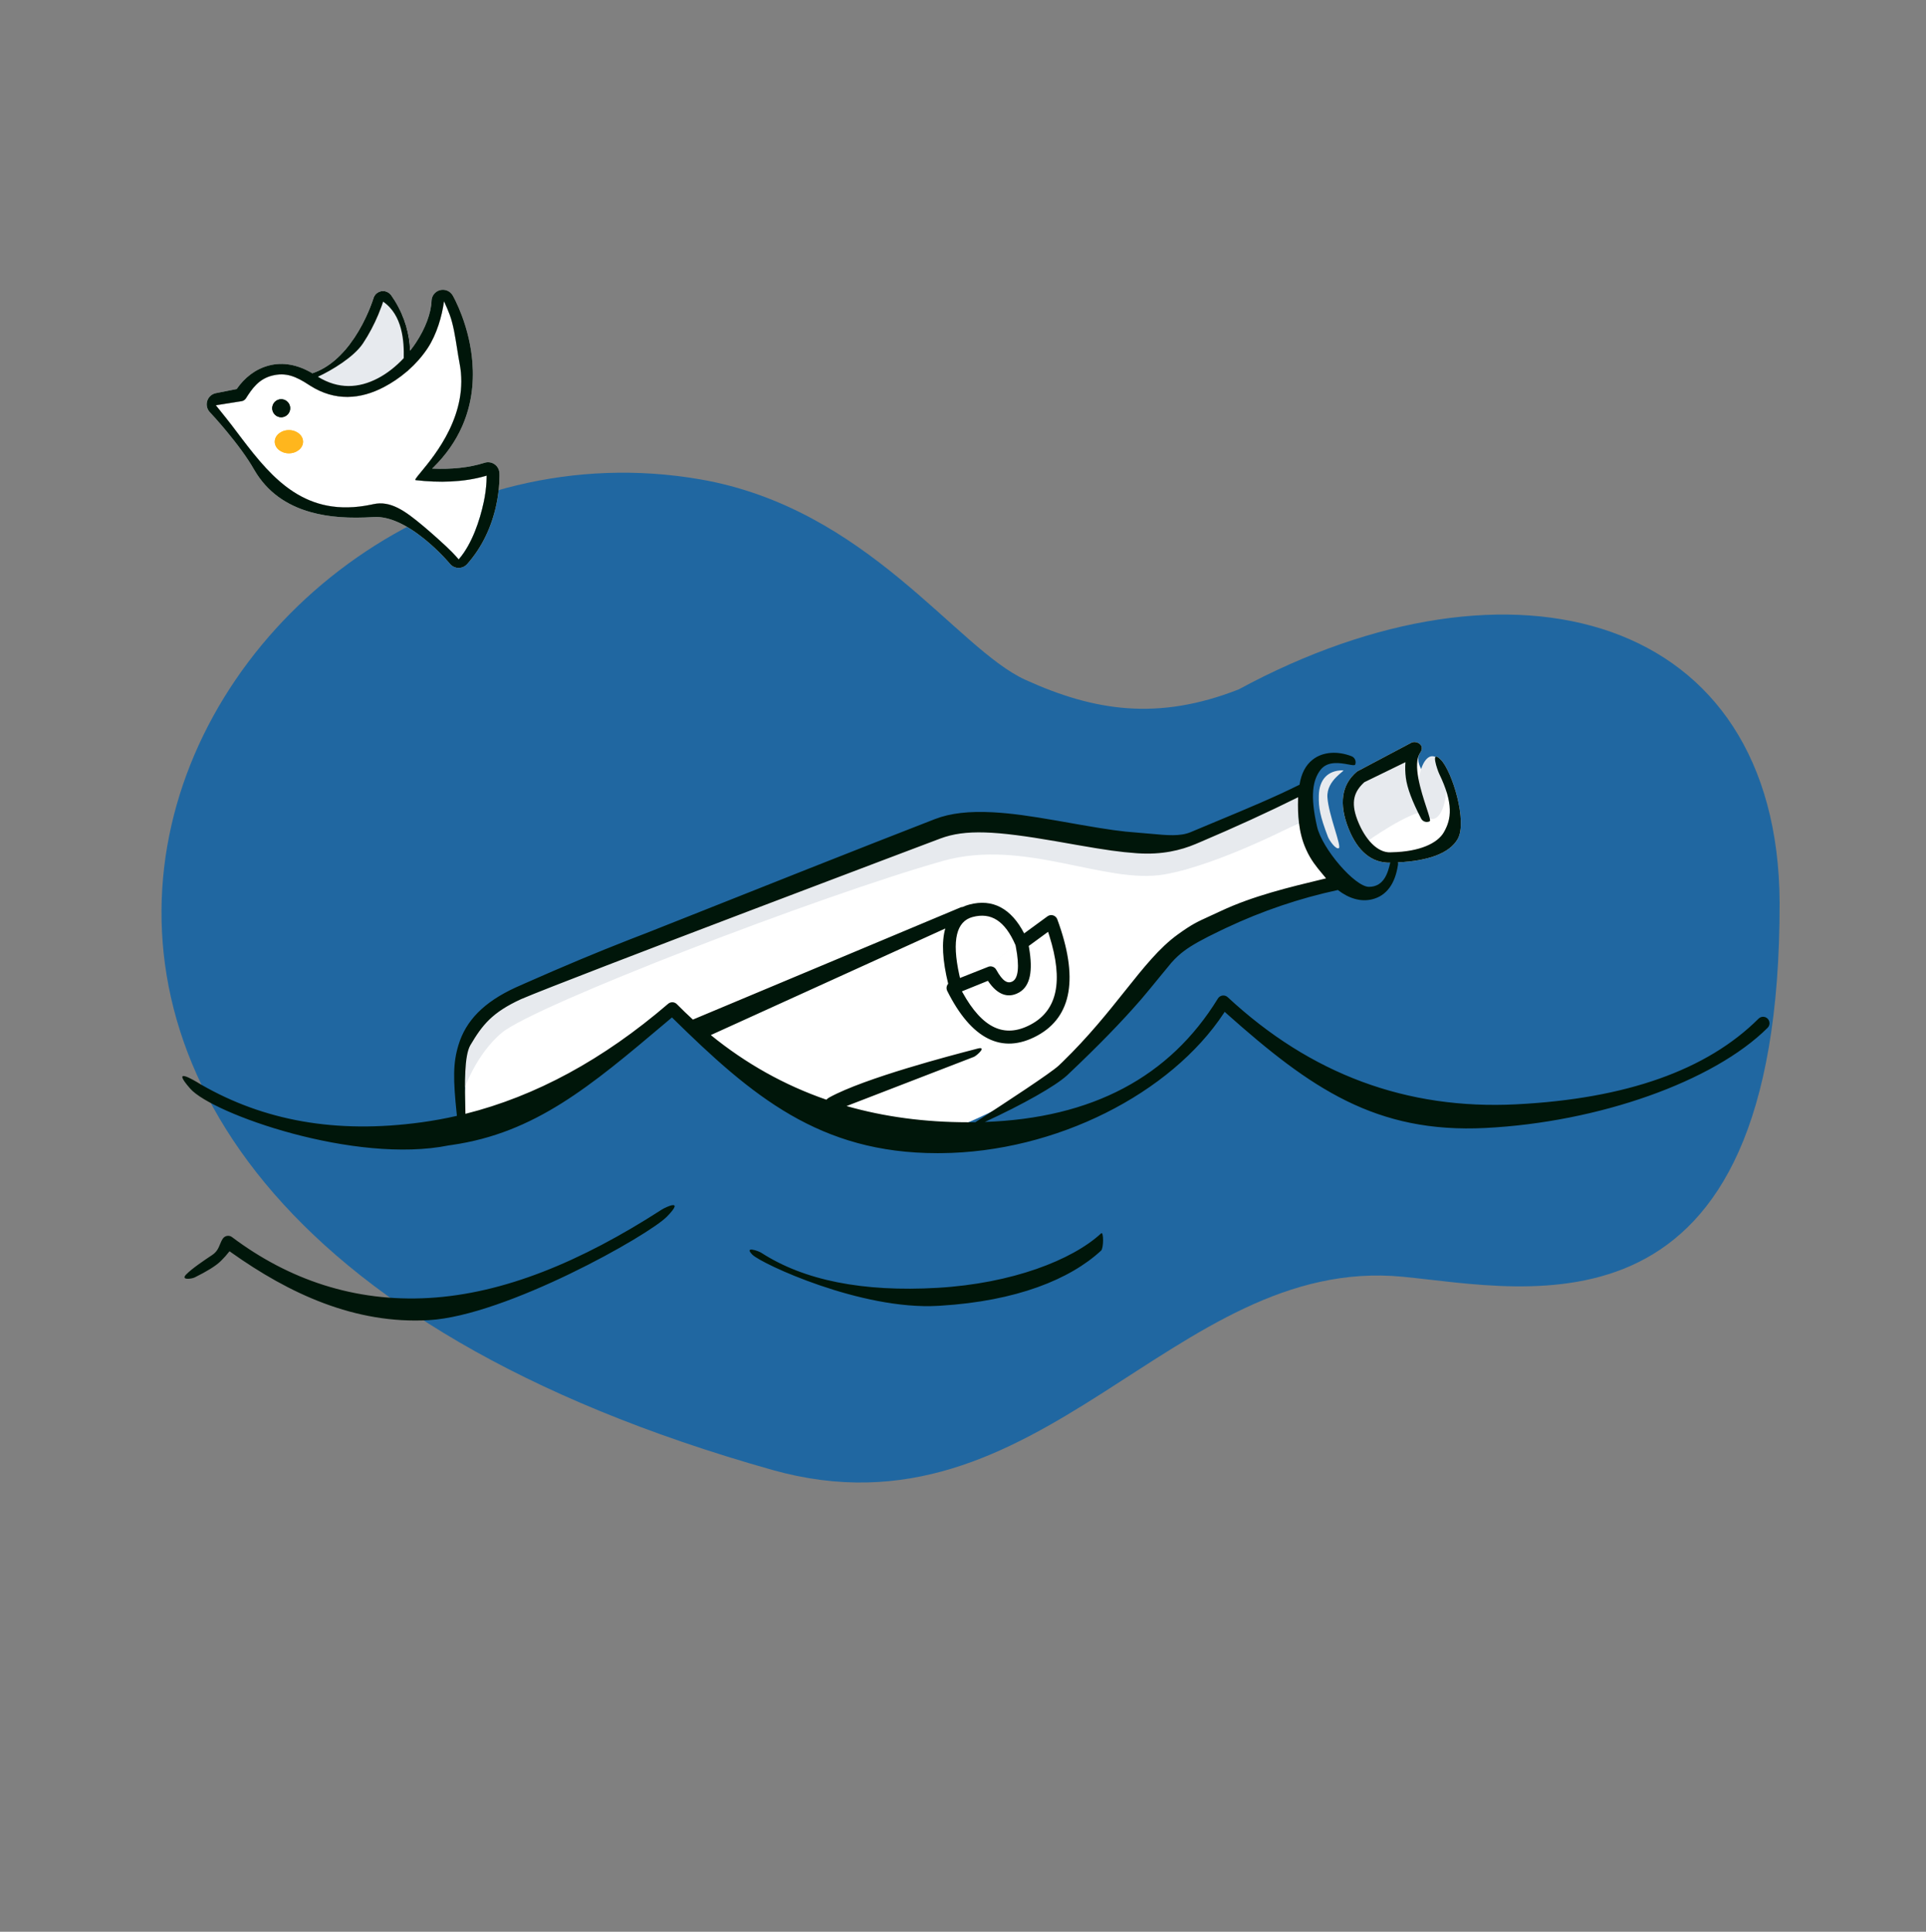 <svg width="326" height="327" viewBox="0 0 326 327" fill="none" xmlns="http://www.w3.org/2000/svg">
<rect x="0" y="0" width="326" height="327" fill="#808080" stroke="none"/>
<path fill-rule="evenodd" clip-rule="evenodd" d="M130.692 248.815C176.225 261.659 198.381 212.37 237.395 216.12C258.751 218.172 301.319 228.576 301.224 152.789C300.986 103.86 256.026 91.608 209.662 116.7C196.019 122.052 185.248 120.393 173.553 115.076C161.858 109.758 146.817 86.02 118.47 81.136C33.162 66.44 -39.829 200.715 130.692 248.815Z" fill="#2067A1"/>
<path fill-rule="evenodd" clip-rule="evenodd" d="M238.896 125.719C239.75 125.302 241.283 126.11 240.394 127.41C238.425 130.289 246.039 136.041 243.595 130.973C243.334 130.431 241.994 126.683 243.89 128.618C245.786 130.553 248.43 139.102 246.72 142.048C245.219 144.633 241.248 145.863 235.827 146.008L235.583 146.014L235.468 146.021C232.272 146.17 229.849 144.186 228.285 140.323L228.21 140.134C226.626 136.09 227.061 132.849 229.621 130.663C229.668 130.623 229.717 130.588 229.77 130.556L229.85 130.513L238.896 125.719Z" fill="white"/>
<path fill-rule="evenodd" clip-rule="evenodd" d="M66.254 50.037C65.881 49.507 65.277 49.201 64.632 49.281C63.972 49.361 63.419 49.822 63.218 50.457L63.165 50.627C63.124 50.753 63.075 50.897 63.019 51.058C62.857 51.52 62.66 52.032 62.428 52.583C61.768 54.149 60.956 55.712 59.986 57.166C57.894 60.303 55.373 62.486 52.418 63.328C51.956 63.459 51.688 63.941 51.819 64.404C51.886 64.64 56.202 66.803 60.607 66.258C64.88 65.729 69.248 62.497 69.283 62.277L69.337 61.819L69.352 61.666C69.658 58.337 69.077 54.576 66.842 50.932C66.657 50.63 66.461 50.331 66.254 50.037Z" fill="#E7EAEE"/>
<path fill-rule="evenodd" clip-rule="evenodd" d="M75.147 51.006L75.124 51.182C74.814 53.436 73.947 56.575 72.378 58.943C70.447 61.858 67.721 64.087 64.981 65.524C61.03 67.596 56.728 67.976 52.493 65.283L52.306 65.163C50.081 63.703 48.392 62.999 46.075 63.58C43.757 64.16 42.632 65.853 41.631 67.424L41.585 67.49C41.425 67.705 41.19 67.854 40.926 67.906L36.532 68.604L38.132 70.598C38.614 71.202 38.956 71.638 39.159 71.905L40.918 74.229C46.159 81.124 51.8 87.708 62.8 85.429L63.172 85.349C66.087 84.699 68.53 86.444 71.595 89.016L72.25 89.57C73.061 90.258 75.512 92.425 76.516 93.469L76.843 93.814L77.146 94.14C77.209 94.209 77.269 94.275 77.326 94.339L77.639 94.693L77.831 94.465C79.906 91.96 81.205 88.144 81.878 84.995C82.132 83.806 82.278 82.667 82.339 81.616L82.346 81.48C82.362 81.172 82.369 80.904 82.37 80.68V80.514L82.057 80.606C78.429 81.638 74.347 81.741 70.364 81.28C69.402 81.168 79.956 72.594 77.79 61.489C77.296 58.959 76.983 55.575 76.121 53.278C75.849 52.554 75.567 51.891 75.287 51.299L75.147 51.006Z" fill="white"/>
<path fill-rule="evenodd" clip-rule="evenodd" d="M239.356 127.09L230.326 131.493C228.162 133.34 227.794 136.088 229.222 139.736C229.723 141.016 230.977 144.064 230.977 142.867C230.977 142.493 239.356 136.999 240.964 137.537C242.45 138.033 239.78 133.553 239.031 131.493L239.356 126.977L239.604 126.528" fill="#E7EAEE"/>
<path fill-rule="evenodd" clip-rule="evenodd" d="M227.308 130.395C227.908 130.395 224.507 131.999 224.683 134.957C224.858 137.916 227.163 143.369 226.602 143.584C226.042 143.799 224.979 142.209 224.765 141.647C223.432 138.148 223.179 136.72 223.227 134.679C223.29 132.008 224.69 130.395 227.308 130.395Z" fill="#E7EAEE"/>
<ellipse cx="242.44" cy="133.325" rx="2.347" ry="5.319" fill="#E7EAEE"/>
<path fill-rule="evenodd" clip-rule="evenodd" d="M78.486 189.405C78.486 180.176 79.508 176.164 90.486 171.127C112.984 162.005 112.984 161.654 156.086 144.939C167.484 140.541 191.515 151.076 201.965 146.661C208.931 143.717 215.446 141.532 221.202 138.613C221.759 142.263 225.362 148.444 226.631 149.507C219.891 150.926 213.371 153.12 207.072 156.089C193.454 162.508 201.524 160.759 179.954 181.162C178.126 182.891 171.409 186.833 161.697 190.94C161.697 190.94 142.137 188.305 134.292 185.032C126.308 181.701 114.21 171.127 114.21 171.127C114.21 171.127 100.101 180.36 91.99 184.51C88.193 186.453 78.486 189.405 78.486 189.405Z" fill="white"/>
<path fill-rule="evenodd" clip-rule="evenodd" d="M78.486 184.609C78.486 182.443 78.258 180.931 78.486 179.259C79.23 173.807 82.145 171.018 90.546 167.163C113.044 158.042 112.984 156.858 156.086 140.142C167.484 135.745 191.515 146.279 201.965 141.864C208.931 138.921 215.446 136.736 221.201 133.817C221.218 133.921 220.619 138.91 220.619 138.91C220.619 138.91 206.41 146.436 197.012 148.032C187.025 149.728 173.309 141.864 159.613 145.732C138.756 151.621 90.691 170.132 85.005 174.771C80.538 178.416 78.486 184.609 78.486 184.609Z" fill="#E7EAEE"/>
<path fill-rule="evenodd" clip-rule="evenodd" d="M66.254 50.037C65.881 49.507 65.277 49.201 64.632 49.281C63.972 49.361 63.419 49.822 63.218 50.457L63.165 50.627C63.124 50.753 63.075 50.897 63.019 51.058C62.857 51.52 62.66 52.032 62.428 52.583C61.768 54.149 60.956 55.712 59.986 57.166C57.894 60.303 55.373 62.486 52.418 63.328C51.956 63.459 51.688 63.941 51.819 64.404C51.95 64.868 59.13 61.586 61.431 58.135C62.467 56.582 63.329 54.923 64.029 53.262C64.241 52.761 64.424 52.288 64.582 51.853L64.659 51.638C64.72 51.462 64.773 51.305 64.818 51.166C64.83 51.067 64.84 51.034 64.85 51.066C69.83 54.484 67.872 62.966 68.351 63.007C68.807 63.046 69.212 62.724 69.283 62.277L69.337 61.819L69.352 61.666V61.666C69.658 58.337 69.077 54.576 66.842 50.932C66.657 50.63 66.461 50.331 66.254 50.037Z" fill="#E7EAEE"/>
<path fill-rule="evenodd" clip-rule="evenodd" d="M76.624 50.012L76.734 50.208L76.867 50.46C76.948 50.616 77.039 50.796 77.137 50.999C77.479 51.704 77.824 52.502 78.154 53.382C79.084 55.858 79.734 58.531 79.956 61.316C80.257 65.094 79.713 68.661 78.336 71.905L78.218 72.177C77.1 74.712 75.469 77.034 73.353 79.117L73.144 79.321L73.322 79.33C76.369 79.458 79.383 79.184 82.032 78.337C82.6 78.156 83.219 78.249 83.709 78.591C84.197 78.932 84.5 79.48 84.531 80.076L84.538 80.261L84.542 80.505V80.505V80.6C84.542 80.941 84.532 81.323 84.508 81.742C84.441 82.9 84.281 84.149 84.003 85.452C83.216 89.135 81.642 92.585 79.07 95.491C78.729 95.877 78.249 96.108 77.738 96.135L77.62 96.138C77.075 96.128 76.577 95.902 76.223 95.516L75.964 95.214L75.837 95.069V95.069L75.567 94.768L75.271 94.448C75.169 94.338 75.062 94.225 74.951 94.11C74.007 93.128 72.965 92.154 71.858 91.258C68.789 88.775 65.83 87.373 63.302 87.525C59.168 87.774 55.744 87.58 52.568 86.686C48.461 85.531 45.237 83.263 43.103 79.653L42.983 79.448C41.879 77.515 40.247 75.289 38.322 72.972C37.727 72.255 37.141 71.575 36.581 70.945L36.344 70.678C35.963 70.253 35.651 69.914 35.52 69.776C35.037 69.266 34.869 68.533 35.08 67.864L35.111 67.773C35.343 67.147 35.882 66.683 36.539 66.553L40.062 65.855L40.103 65.795C41.364 63.998 43.164 62.475 45.556 61.862C48.05 61.222 50.674 61.778 53.317 63.46L53.502 63.58C57.072 65.922 60.61 65.792 63.974 64.028C66.377 62.768 68.668 60.627 70.403 58.008C72.017 55.573 72.976 52.97 73.044 50.915C73.073 50.056 73.663 49.319 74.494 49.108C75.325 48.898 76.194 49.267 76.624 50.012ZM75.147 51.006L75.124 51.182C74.814 53.436 73.947 56.575 72.378 58.943C70.446 61.858 67.721 64.087 64.981 65.524C61.03 67.596 56.728 67.976 52.493 65.283L52.306 65.163C50.081 63.703 48.392 62.999 46.074 63.58C43.757 64.16 42.631 65.853 41.631 67.424L41.585 67.49C41.425 67.705 41.19 67.854 40.926 67.906L36.532 68.604L38.132 70.598C38.614 71.202 38.956 71.638 39.159 71.905L40.918 74.229C46.159 81.124 51.8 87.708 62.799 85.429L63.172 85.349C66.086 84.699 68.53 86.444 71.595 89.016L72.25 89.57C73.061 90.258 75.512 92.425 76.515 93.469L76.843 93.814L77.146 94.14C77.209 94.209 77.269 94.275 77.326 94.339L77.638 94.693L77.83 94.465C79.905 91.96 81.205 88.144 81.878 84.995C82.132 83.806 82.278 82.667 82.338 81.616L82.346 81.479C82.362 81.172 82.369 80.904 82.37 80.68V80.514L82.056 80.606C78.428 81.638 74.347 81.741 70.364 81.28C69.402 81.168 79.956 72.594 77.79 61.489C77.296 58.959 76.983 55.575 76.12 53.278C75.848 52.554 75.566 51.891 75.287 51.299L75.147 51.006Z" fill="#E7EAEE"/>
<path fill-rule="evenodd" clip-rule="evenodd" d="M47.596 70.632C48.435 70.632 49.117 69.948 49.117 69.106C49.117 68.265 48.435 67.58 47.596 67.58C46.757 67.58 46.075 68.265 46.075 69.106C46.075 69.947 46.757 70.632 47.596 70.632Z" fill="#00160A"/>
<ellipse cx="48.9" cy="74.774" rx="2.391" ry="1.962" fill="#FFB61D"/>
<ellipse cx="48.9" cy="74.774" rx="2.391" ry="1.962" fill="#FFB61D"/>
<path fill-rule="evenodd" clip-rule="evenodd" d="M76.625 50.012L76.734 50.208L76.868 50.46C76.949 50.616 77.039 50.796 77.138 50.999C77.48 51.704 77.825 52.502 78.155 53.382C79.085 55.858 79.735 58.531 79.957 61.316C80.258 65.094 79.714 68.661 78.337 71.905L78.219 72.177C77.1 74.712 75.47 77.034 73.354 79.117L73.144 79.321L73.323 79.33C76.37 79.458 79.383 79.184 82.032 78.337C82.6 78.156 83.22 78.249 83.709 78.591C84.198 78.932 84.501 79.48 84.532 80.076L84.539 80.261L84.543 80.505V80.6C84.543 80.941 84.533 81.323 84.509 81.742C84.442 82.9 84.282 84.149 84.004 85.452C83.216 89.135 81.643 92.585 79.071 95.491C78.73 95.877 78.249 96.108 77.739 96.135L77.621 96.138C77.076 96.128 76.578 95.902 76.224 95.516L75.965 95.214L75.838 95.069L75.568 94.768L75.272 94.448C75.169 94.338 75.063 94.225 74.952 94.11C74.007 93.128 72.965 92.154 71.858 91.258C68.79 88.775 65.831 87.373 63.303 87.525C59.169 87.774 55.745 87.58 52.569 86.686C48.462 85.531 45.237 83.263 43.104 79.653L42.984 79.448C41.879 77.515 40.248 75.289 38.323 72.972C37.728 72.255 37.142 71.575 36.582 70.945L36.344 70.678C35.963 70.253 35.651 69.914 35.52 69.776C35.038 69.266 34.87 68.533 35.081 67.864L35.112 67.773C35.343 67.147 35.883 66.683 36.54 66.553L40.063 65.855L40.104 65.795C41.365 63.998 43.165 62.475 45.556 61.862C47.91 61.258 50.38 61.719 52.872 63.187C55.632 62.259 58.002 60.141 59.987 57.166C60.956 55.712 61.769 54.149 62.429 52.583C62.661 52.032 62.857 51.52 63.019 51.058C63.076 50.897 63.124 50.753 63.165 50.627L63.219 50.457C63.42 49.822 63.972 49.361 64.633 49.28C65.278 49.201 65.882 49.507 66.255 50.037C66.461 50.331 66.657 50.63 66.843 50.932C68.578 53.76 69.316 56.659 69.416 59.372C69.762 58.935 70.092 58.479 70.404 58.008C72.017 55.573 72.977 52.97 73.045 50.915C73.074 50.056 73.664 49.319 74.495 49.108C75.326 48.898 76.195 49.267 76.625 50.012ZM63.975 64.028C60.707 65.742 57.275 65.913 53.809 63.775C56.143 62.693 59.887 60.452 61.432 58.135C62.468 56.582 63.33 54.923 64.03 53.262C64.241 52.76 64.425 52.288 64.583 51.853L64.659 51.638C64.721 51.462 64.774 51.305 64.819 51.166C64.83 51.067 64.841 51.034 64.85 51.066C68.161 53.338 68.406 57.847 68.338 60.628C67.008 62.052 65.514 63.221 63.975 64.028ZM64.982 65.524C66.308 64.828 67.631 63.947 68.862 62.892C68.957 62.837 69.041 62.764 69.109 62.678C70.326 61.601 71.445 60.352 72.379 58.943C73.948 56.575 74.815 53.436 75.124 51.182L75.147 51.006L75.288 51.299C75.567 51.891 75.849 52.554 76.121 53.278C76.721 54.876 77.055 57.001 77.37 58.999L77.37 58.999C77.507 59.872 77.64 60.72 77.79 61.489C79.451 70.001 73.639 77.025 71.266 79.892C70.543 80.766 70.14 81.254 70.365 81.28C74.347 81.741 78.429 81.638 82.057 80.606L82.371 80.514V80.68C82.37 80.904 82.362 81.172 82.347 81.479L82.339 81.616C82.278 82.667 82.133 83.806 81.878 84.995C81.206 88.144 79.906 91.96 77.831 94.465L77.639 94.693L77.326 94.339C77.269 94.275 77.209 94.209 77.146 94.14L76.844 93.814L76.516 93.469C75.513 92.425 73.061 90.258 72.251 89.57L71.596 89.016C68.531 86.444 66.087 84.699 63.173 85.349L62.8 85.429C51.8 87.708 46.16 81.124 40.919 74.229L39.16 71.905C38.957 71.638 38.614 71.202 38.133 70.598L36.533 68.604L40.927 67.906C41.191 67.854 41.425 67.705 41.586 67.49L41.632 67.424C42.632 65.853 43.758 64.16 46.075 63.58C48.392 62.999 50.081 63.703 52.307 65.163L52.494 65.283C56.729 67.976 61.03 67.596 64.982 65.524ZM238.897 125.719C239.751 125.302 241.284 126.11 240.395 127.41C239.049 129.379 240.544 133.95 241.455 136.734C241.876 138.022 242.173 138.927 242.004 139.016C241.473 139.295 240.816 139.088 240.538 138.555C239.033 135.665 238.168 133.371 237.953 131.627C237.846 130.76 237.822 129.92 237.882 129.11L237.89 129.017L230.931 132.41L230.843 132.491C229.273 133.969 228.581 135.685 229.731 138.725L229.799 138.901C231.047 142.089 233.159 144.375 235.357 144.28L235.529 144.271C240.413 144.173 243.332 142.698 244.374 140.903C245.685 138.646 246.04 136.041 243.596 130.973C243.335 130.431 241.994 126.683 243.891 128.618C245.787 130.553 248.431 139.102 246.721 142.048C245.293 144.507 241.63 145.74 236.61 145.979C236.64 146.107 236.646 146.243 236.626 146.381C236.15 149.618 234.678 151.654 232.214 152.243C230.331 152.694 228.307 152.097 226.453 150.659C219.938 152.062 213.633 154.201 207.535 157.075L206.631 157.504C203.52 158.995 201.736 159.994 200.433 160.966C199.669 161.535 199.038 162.119 198.36 162.87L198.25 162.995C197.921 163.378 197.203 164.258 196.386 165.258C195.299 166.591 194.036 168.137 193.283 169.012L192.92 169.431C189.859 172.949 186.002 176.94 180.7 181.955L180.552 182.091C178.564 183.873 173.282 186.885 166.695 189.923C184.873 189.275 197.981 182.315 206.144 169.032C206.504 168.447 207.306 168.338 207.808 168.804C221.845 181.844 238.109 187.879 256.663 186.936C275.266 185.991 288.918 181.141 297.66 172.434C298.086 172.01 298.774 172.012 299.197 172.439C299.62 172.867 299.618 173.557 299.192 173.981C290.021 183.115 270.55 189.97 251.456 190.94C232.886 191.883 221.806 184.208 207.639 171.593L207.293 171.283L207.169 171.474C198.196 185.114 178.703 195.062 159.249 195.203L158.64 195.205C138.742 195.205 127.266 185.54 113.842 172.332L113.737 172.228L113.689 172.269C113.304 172.594 112.922 172.916 112.543 173.236L112.517 173.259C99.938 183.877 90.552 191.8 76.433 193.824L75.983 193.887C60.064 197.117 35.921 188.512 32.211 184.294C28.811 180.429 32.776 182.831 33.865 183.491C33.964 183.551 34.04 183.597 34.083 183.622C44.62 189.673 56.768 191.977 71.343 189.983C73.354 189.707 75.353 189.343 77.339 188.89L77.316 188.675C76.68 182.612 76.676 179.962 77.593 176.921C78.84 172.784 81.868 169.64 87.315 167.141L88.815 166.476C95.544 163.501 100.888 161.268 106.431 159.098L106.836 158.94C107.458 158.697 108.088 158.453 108.731 158.206L109.361 157.965C109.588 157.884 112.557 156.704 117.069 154.909L117.071 154.908C127.482 150.768 146.111 143.36 158.264 138.648C160.892 137.633 164.076 137.296 167.98 137.498L168.316 137.517C171.241 137.69 174.117 138.088 178.833 138.906L182.977 139.634C187.604 140.438 189.846 140.754 192.463 140.941C193.286 141 194.068 141.073 194.811 141.143C197.563 141.399 199.779 141.606 201.544 140.86C203.113 140.197 204.651 139.557 206.158 138.93L206.158 138.93L206.159 138.93L206.159 138.93L206.159 138.929L206.159 138.929L206.16 138.929L206.161 138.929L206.161 138.929C211.093 136.877 215.693 134.963 219.963 132.834C220.256 130.929 221.003 129.523 222.176 128.597C223.984 127.169 226.544 127.145 228.764 128.011C229.323 128.229 229.601 128.861 229.383 129.422C229.313 129.603 228.86 129.52 228.221 129.401C226.883 129.154 224.725 128.755 223.521 130.31C222.181 132.04 221.736 134.691 222.922 139.909C223.782 143.692 229.356 150.123 231.71 150.123C234.335 150.123 234.949 147.567 235.297 146.117L235.319 146.026C232.197 146.107 229.825 144.126 228.286 140.323L228.211 140.134C226.627 136.09 227.061 132.849 229.622 130.663C229.668 130.623 229.718 130.588 229.771 130.556L229.851 130.513L238.897 125.719ZM224.448 148.689C224.338 148.555 224.229 148.418 224.122 148.278C224.106 148.262 224.09 148.245 224.075 148.228C224.051 148.201 224.028 148.175 224.008 148.149L223.921 148.044L223.864 147.975L223.703 147.782C222.861 146.767 221.885 145.591 221.121 143.896L221.011 143.649C219.785 140.894 219.639 137.801 219.714 135.25L219.725 134.953L219.66 134.986C214.596 137.5 209.087 140.022 203.134 142.553L202.387 142.869C199.838 143.946 196.654 144.707 192.621 144.445L192.309 144.424C189.553 144.227 187.234 143.897 182.373 143.05L178.744 142.412C168.514 140.635 163.394 140.358 159.176 141.94C159.176 141.94 96.265 165.678 88.208 169.129C83.308 171.377 81.645 173.493 79.619 176.921C78.57 178.694 78.677 183.585 78.75 186.983C78.763 187.553 78.774 188.081 78.779 188.545C90.674 185.56 102.109 179.357 113.089 169.92C113.522 169.548 114.168 169.575 114.569 169.982C115.457 170.882 116.361 171.753 117.279 172.593L162.581 153.608C162.706 153.556 162.834 153.528 162.961 153.524C163.302 153.362 163.67 153.229 164.065 153.124C168.015 152.07 171.17 153.784 173.35 158.003L177.298 155.113C177.881 154.687 178.708 154.938 178.958 155.616C182.561 165.384 181.512 172.078 175.578 175.307C169.594 178.564 164.39 175.879 160.333 167.738C160.127 167.325 160.208 166.848 160.493 166.526C159.526 162.585 159.346 159.445 160.004 157.171L120.313 175.214C126.248 180.047 132.765 183.692 139.869 186.151C140.031 185.995 140.207 185.861 140.38 185.766C146.364 182.478 161.105 178.638 164.747 177.689L164.748 177.689C165.063 177.607 165.295 177.547 165.431 177.51C167.139 177.051 165.389 178.652 164.873 178.891L164.807 178.919L143.29 187.23C149.691 189.059 156.545 189.973 163.856 189.973C164.271 189.973 164.684 189.97 165.095 189.963L165.576 189.65C170.178 186.65 177.873 181.632 179.209 180.369L179.833 179.777C184.263 175.465 187.56 171.329 190.438 167.718L190.438 167.718C193.595 163.756 196.249 160.428 199.34 158.195C201.744 156.458 202.615 156.062 204.663 155.129L204.663 155.129C205.211 154.88 205.842 154.592 206.61 154.23C212.041 151.67 218.208 150.188 223.997 148.797L223.997 148.797L224.448 148.689ZM164.623 155.23C167.754 154.396 170.098 155.87 171.885 159.987L167.268 163.659L167.263 163.661L162.493 165.549L162.373 165.024C161.067 159.084 161.918 155.952 164.623 155.23ZM171.885 159.987L167.272 163.658C167.651 163.507 168.07 163.586 168.368 163.836C168.472 163.923 168.561 164.031 168.628 164.156C169.717 166.122 170.558 166.59 171.413 166.109C172.318 165.6 172.602 163.687 171.941 160.268L171.885 159.987ZM112.031 204.743C112.535 204.417 116.019 202.712 112.917 205.917C109.814 209.121 85.654 222.716 72.612 223.469C60.042 224.194 48.882 218.928 39.171 212.036L38.85 211.806L38.785 211.889C38.356 212.436 37.914 212.932 37.46 213.377L37.265 213.565C36.442 214.34 35.019 215.216 32.962 216.235C32.424 216.502 30.523 216.747 31.507 215.741C32.49 214.734 34.644 213.285 35.898 212.454C36.717 211.911 36.976 211.276 37.233 210.647C37.369 210.313 37.505 209.98 37.723 209.663C38.074 209.155 38.775 209.04 39.269 209.411C48.841 216.607 60.023 220.443 72.612 219.717C85.253 218.987 98.308 213.6 112.031 204.743ZM186.38 211.693C186.821 211.284 186.821 208.372 186.38 208.78C181.497 213.299 171.275 217.274 158.661 218.002C146.032 218.731 136.102 216.74 128.854 212.064C128.349 211.739 125.85 210.877 127.352 212.391C128.854 213.905 145.733 221.804 158.786 221.051L159.177 221.027C172.039 220.24 181.106 216.574 186.38 211.693ZM177.464 157.933L177.399 157.737L174.127 160.132L174.187 160.471C174.845 164.33 174.396 166.853 172.572 167.955L172.476 168.011C170.574 169.081 168.784 168.325 167.287 166.127L167.221 166.029L162.822 167.811L162.923 167.997C166.286 174.083 170.013 175.776 174.4 173.467L174.541 173.391C178.946 170.994 180.031 166.1 177.616 158.408L177.464 157.933ZM49.118 69.106C49.118 69.947 48.435 70.632 47.596 70.632C46.758 70.632 46.075 69.947 46.075 69.106C46.075 68.264 46.758 67.58 47.596 67.58C48.435 67.58 49.118 68.264 49.118 69.106Z" fill="#00160A"/>
</svg>
